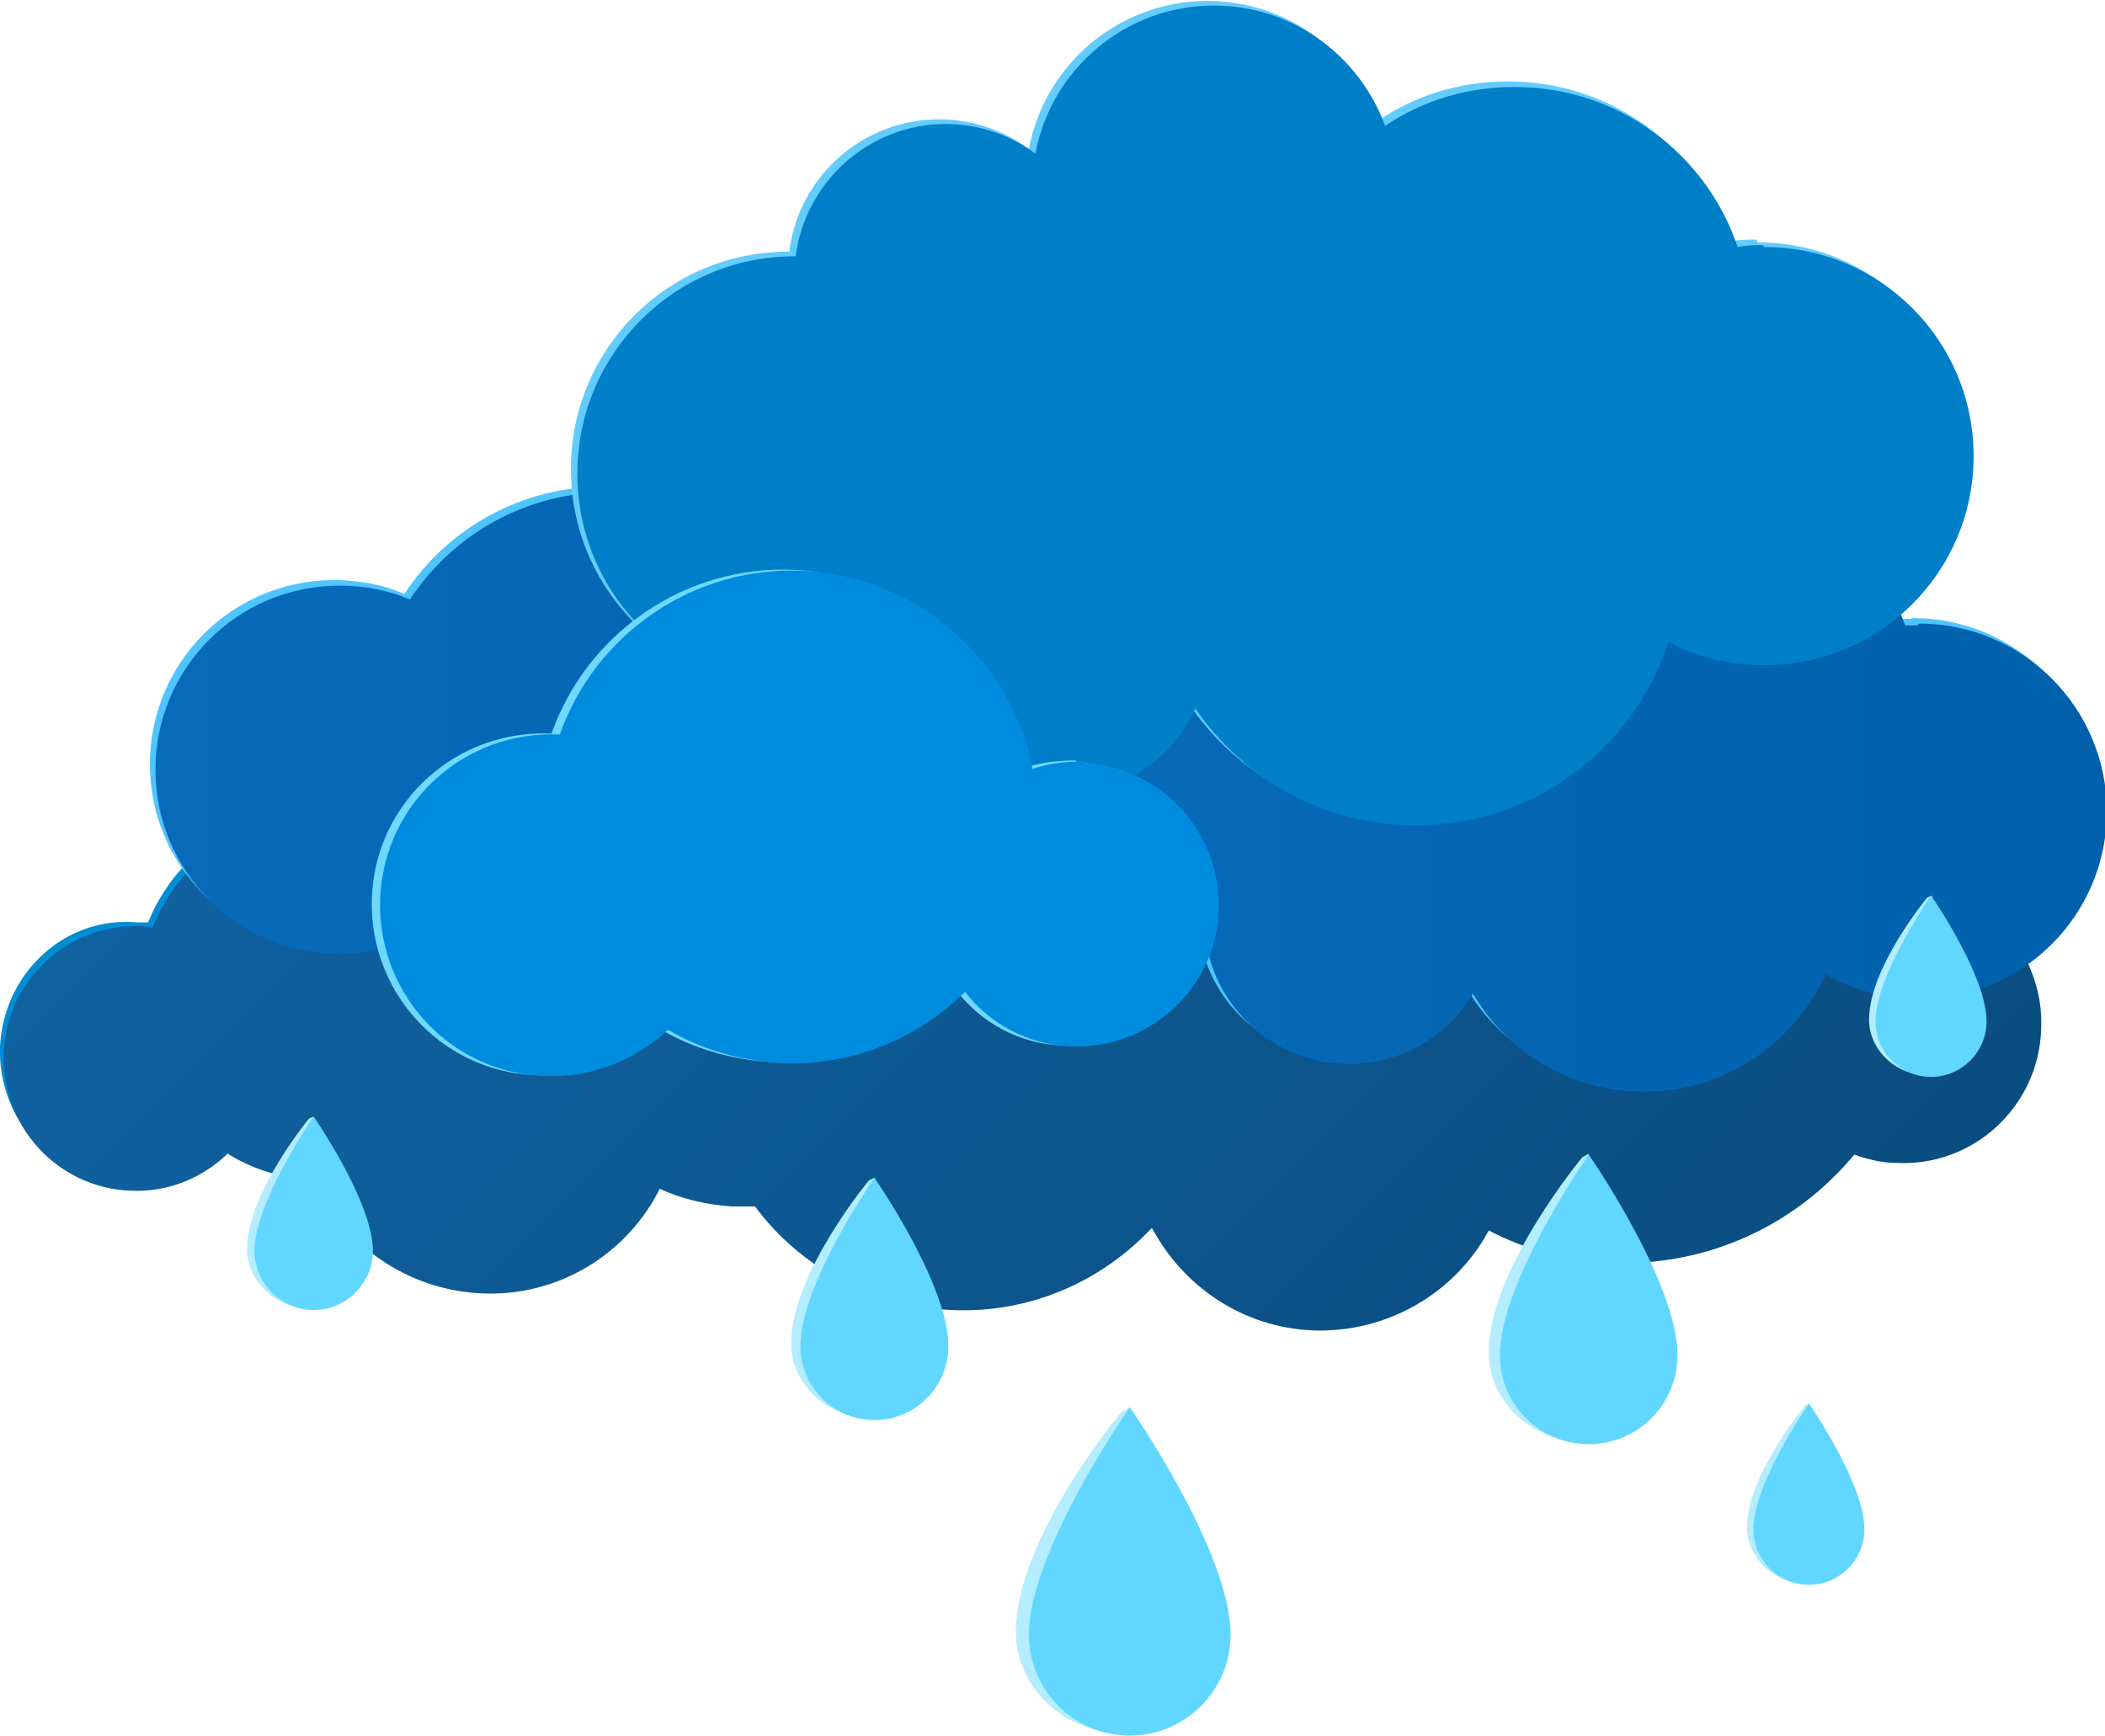<?xml version="1.0" encoding="UTF-8"?>
<svg id="Ebene_2" data-name="Ebene 2" xmlns="http://www.w3.org/2000/svg" xmlns:xlink="http://www.w3.org/1999/xlink" viewBox="0 0 22.75 18.76">
  <defs>
    <style>
      .cls-1 {
        fill: url(#linear-gradient);
      }

      .cls-2 {
        fill: #008dd4;
      }

      .cls-3 {
        fill: #008cde;
      }

      .cls-4 {
        fill: #007fc9;
      }

      .cls-5 {
        fill: #63ccff;
      }

      .cls-6 {
        fill: #b3edff;
      }

      .cls-7 {
        fill: #61d7ff;
      }

      .cls-8 {
        fill: #6ed8ff;
      }

      .cls-9 {
        fill: #4fc5ff;
      }

      .cls-10 {
        fill: url(#linear-gradient-3);
      }

      .cls-11 {
        fill: url(#linear-gradient-2);
      }
    </style>
    <linearGradient id="linear-gradient" x1="6.15" y1="4.74" x2="17.58" y2="16.17" gradientUnits="userSpaceOnUse">
      <stop offset="0" stop-color="#1062a1"/>
      <stop offset="1" stop-color="#0a4d80"/>
    </linearGradient>
    <linearGradient id="linear-gradient-2" x1="1.68" y1="6.33" x2="15.61" y2="6.33" gradientUnits="userSpaceOnUse">
      <stop offset="0" stop-color="#076bba"/>
      <stop offset="1" stop-color="#0060ab"/>
    </linearGradient>
    <linearGradient id="linear-gradient-3" x1="11.31" y1="8.21" x2="22.75" y2="8.21" xlink:href="#linear-gradient-2"/>
  </defs>
  <g id="_ŽÓť_4" data-name="—ŽÓť_4">
    <g>
      <g>
        <path class="cls-2" d="M20.6,9.49c-.19-.67-.59-1.25-1.14-1.66,.14-.37,.22-.76,.24-1.17,.09-2.1-1.54-3.88-3.64-3.96-1.61-.07-3.02,.87-3.64,2.25-.11-.01-.22-.03-.33-.03-1.33-.06-2.53,.56-3.27,1.55-.21-.08-.43-.13-.67-.14-1.14-.05-2.11,.84-2.16,1.98,0,.19,.01,.37,.05,.55-.42,.07-.77,.32-.99,.67-.35-.47-.89-.78-1.52-.8-.87-.04-1.62,.48-1.93,1.24-.04,0-.08,0-.12,0C.7,9.9,.04,10.52,0,11.31c-.03,.79,.58,1.46,1.37,1.49,.41,.02,.78-.14,1.05-.4,.27,.17,.59,.27,.94,.29,.31,.69,.99,1.18,1.8,1.22,.84,.04,1.58-.43,1.93-1.13,.24,.11,.5,.17,.77,.19,.09,0,.17,0,.26,0,.48,.65,1.25,1.08,2.12,1.12,.85,.04,1.63-.31,2.17-.89,.33,.63,.98,1.08,1.75,1.11,.81,.04,1.54-.41,1.9-1.08,.4,.21,.85,.33,1.33,.35,1.05,.04,2-.42,2.62-1.17,.14,.05,.3,.09,.46,.09,.83,.04,1.53-.61,1.56-1.44,.04-.83-.6-1.52-1.43-1.56Z"/>
        <path class="cls-1" d="M20.65,9.55c-.19-.67-.59-1.25-1.14-1.66,.14-.37,.22-.76,.24-1.17,.09-2.1-1.54-3.88-3.64-3.97-1.61-.07-3.02,.87-3.64,2.25-.11-.01-.22-.03-.33-.03-1.33-.06-2.53,.56-3.27,1.55-.21-.08-.43-.13-.67-.14-1.14-.05-2.11,.84-2.16,1.98,0,.19,.01,.37,.05,.55-.42,.07-.77,.32-.99,.67-.35-.47-.89-.78-1.52-.8-.87-.04-1.62,.48-1.93,1.24-.04,0-.08,0-.12-.01-.79-.03-1.46,.58-1.49,1.37-.03,.79,.58,1.46,1.37,1.49,.41,.02,.78-.14,1.05-.4,.27,.17,.6,.27,.94,.29,.31,.69,.99,1.18,1.8,1.22,.84,.04,1.58-.43,1.93-1.13,.24,.11,.5,.17,.77,.19,.09,0,.17,0,.26,0,.48,.65,1.25,1.08,2.12,1.12,.85,.04,1.63-.31,2.17-.89,.33,.63,.98,1.08,1.74,1.11,.81,.03,1.54-.41,1.9-1.08,.4,.21,.85,.33,1.33,.35,1.05,.04,2-.42,2.62-1.17,.14,.05,.3,.09,.46,.09,.83,.04,1.53-.61,1.56-1.44,.04-.83-.6-1.52-1.43-1.56Z"/>
      </g>
      <g>
        <path class="cls-9" d="M14.59,7.37c.1-.35,.15-.72,.15-1.1,0-2.27-1.84-4.11-4.11-4.11-1.92,0-3.54,1.32-3.99,3.1-.04,0-.08,0-.12,0-.9,0-1.69,.46-2.15,1.16-.23-.1-.49-.15-.76-.15-1.1,0-1.99,.89-1.99,1.99s.89,1.99,1.99,1.99c.48,0,.93-.17,1.27-.46,.44,.37,1.01,.59,1.63,.59,.69,0,1.32-.28,1.78-.72,.66,.46,1.46,.72,2.33,.72,.79,0,1.53-.22,2.15-.61,.28,.36,.72,.59,1.21,.59,.86,0,1.55-.7,1.55-1.55,0-.65-.4-1.2-.96-1.43Z"/>
        <path class="cls-11" d="M14.65,7.43c.1-.35,.15-.72,.15-1.1,0-2.27-1.84-4.11-4.11-4.11-1.92,0-3.54,1.32-3.99,3.1-.04,0-.08,0-.12,0-.9,0-1.69,.46-2.15,1.16-.23-.1-.49-.15-.76-.15-1.1,0-1.99,.89-1.99,1.99s.89,1.99,1.99,1.99c.48,0,.93-.17,1.27-.46,.44,.37,1.01,.59,1.63,.59,.69,0,1.32-.28,1.78-.72,.66,.46,1.46,.72,2.33,.72,.79,0,1.53-.22,2.15-.61,.28,.36,.72,.58,1.21,.58,.86,0,1.55-.69,1.55-1.55,0-.65-.4-1.2-.96-1.43Z"/>
      </g>
      <g>
        <path class="cls-9" d="M20.65,6.69s-.09,0-.13,0c-.24-.68-.89-1.17-1.66-1.17-.23,0-.45,.04-.65,.12-.24-.66-.87-1.13-1.6-1.13s-1.33,.45-1.58,1.07c-.08-.01-.17-.02-.26-.02-.78,0-1.41,.59-1.49,1.34-.11-.02-.22-.03-.33-.03-.94,0-1.69,.76-1.69,1.69s.76,1.69,1.69,1.69c.01,0,.03,0,.04,0,.17,.68,.78,1.19,1.52,1.19,.57,0,1.07-.3,1.34-.76,.37,.63,1.06,1.06,1.85,1.06,.87,0,1.62-.52,1.96-1.27,.3,.17,.64,.27,1.01,.27,1.12,0,2.03-.91,2.03-2.03s-.91-2.03-2.03-2.03Z"/>
        <path class="cls-10" d="M20.72,6.76s-.09,0-.13,0c-.24-.69-.89-1.18-1.66-1.18-.23,0-.45,.05-.65,.12-.24-.66-.87-1.13-1.6-1.13s-1.33,.44-1.58,1.07c-.08-.01-.17-.02-.26-.02-.78,0-1.41,.59-1.49,1.34-.11-.02-.22-.03-.33-.03-.93,0-1.69,.76-1.69,1.69s.76,1.69,1.69,1.69c.01,0,.03,0,.04,0,.17,.68,.78,1.19,1.52,1.19,.57,0,1.07-.3,1.34-.76,.37,.64,1.06,1.06,1.85,1.06,.87,0,1.62-.52,1.96-1.27,.3,.17,.64,.27,1.01,.27,1.12,0,2.03-.91,2.03-2.03s-.91-2.03-2.03-2.03Z"/>
      </g>
      <g>
        <path class="cls-5" d="M18.98,2.59c-.09,0-.18,0-.27,.02-.34-1.01-1.29-1.73-2.41-1.73-.52,0-1,.15-1.4,.42-.28-.75-1-1.29-1.85-1.29-.96,0-1.76,.69-1.93,1.6-.27-.2-.61-.32-.97-.32-.83,0-1.52,.62-1.62,1.43,0,0,0,0-.01,0-1.3,0-2.35,1.05-2.35,2.35s1.05,2.35,2.35,2.35c.41,0,.8-.11,1.14-.3,.12,.81,.82,1.44,1.67,1.44,.67,0,1.25-.39,1.52-.95,.52,.76,1.39,1.26,2.38,1.26,1.28,0,2.36-.83,2.73-1.98,.31,.16,.66,.25,1.04,.25,1.25,0,2.26-1.01,2.26-2.26s-1.01-2.26-2.26-2.26Z"/>
        <path class="cls-4" d="M19.05,2.65c-.09,0-.18,0-.27,.02-.34-1.01-1.29-1.73-2.41-1.73-.52,0-1,.15-1.4,.42-.28-.76-1-1.3-1.85-1.3-.96,0-1.76,.69-1.93,1.6-.27-.2-.61-.32-.97-.32-.83,0-1.52,.63-1.62,1.43h-.01c-1.3,0-2.35,1.05-2.35,2.35s1.05,2.35,2.35,2.35c.41,0,.8-.11,1.14-.29,.12,.81,.82,1.44,1.67,1.44,.67,0,1.25-.39,1.52-.96,.52,.76,1.39,1.26,2.38,1.26,1.28,0,2.36-.83,2.73-1.98,.31,.16,.66,.25,1.04,.25,1.25,0,2.26-1.01,2.26-2.26s-1.01-2.26-2.26-2.26Z"/>
      </g>
      <g>
        <path class="cls-8" d="M11.63,8.22c-.2,0-.38,.02-.56,.08-.23-1.17-1.23-2.07-2.47-2.14-1.2-.06-2.26,.69-2.64,1.77h0c-1.02-.05-1.89,.73-1.94,1.75-.05,1.02,.73,1.89,1.75,1.94,.53,.03,1.01-.17,1.36-.5,.35,.21,.76,.33,1.2,.36,.78,.04,1.5-.26,2.01-.77,.26,.34,.67,.57,1.13,.59,.85,.04,1.57-.61,1.61-1.45,.04-.85-.61-1.57-1.45-1.61Z"/>
        <path class="cls-3" d="M11.72,8.23c-.2,0-.38,.02-.56,.08-.23-1.17-1.23-2.07-2.47-2.14-1.2-.06-2.26,.69-2.64,1.77h0c-1.02-.05-1.89,.73-1.94,1.75-.05,1.02,.73,1.89,1.75,1.94,.52,.03,1.01-.17,1.36-.5,.35,.21,.76,.33,1.2,.36,.78,.04,1.5-.26,2.01-.77,.26,.34,.67,.57,1.13,.59,.85,.04,1.57-.61,1.61-1.45,.04-.85-.61-1.57-1.45-1.61Z"/>
      </g>
      <g>
        <g>
          <path class="cls-6" d="M13.2,17.64c0,.6-.49,1.09-1.09,1.09s-1.13-.49-1.13-1.09c0-1.02,1.14-2.38,1.14-2.38l.08-.04s0,.05,.02,.08c.21,.32,.98,1.57,.98,2.35Z"/>
          <path class="cls-7" d="M13.3,17.67c0,.6-.49,1.09-1.09,1.09s-1.09-.49-1.09-1.09c0-.9,1.09-2.46,1.09-2.46,0,0,1.09,1.56,1.09,2.46Z"/>
        </g>
        <g>
          <path class="cls-6" d="M10.18,14.52c0,.44-.36,.8-.8,.8s-.83-.36-.83-.8c0-.75,.84-1.76,.84-1.76l.06-.03s0,.04,.02,.06c.15,.24,.72,1.16,.72,1.73Z"/>
          <path class="cls-7" d="M10.25,14.55c0,.44-.36,.8-.8,.8s-.8-.36-.8-.8c0-.67,.8-1.82,.8-1.82,0,0,.8,1.15,.8,1.82Z"/>
        </g>
        <g>
          <path class="cls-6" d="M3.97,13.5c0,.35-.29,.64-.64,.64s-.66-.29-.66-.64c0-.6,.67-1.41,.67-1.41l.05-.02s0,.03,.01,.05c.12,.19,.57,.92,.57,1.38Z"/>
          <path class="cls-7" d="M4.03,13.52c0,.35-.29,.64-.64,.64s-.64-.29-.64-.64c0-.53,.64-1.45,.64-1.45,0,0,.64,.92,.64,1.45Z"/>
        </g>
        <g>
          <path class="cls-6" d="M21.42,11.02c0,.33-.27,.6-.6,.6s-.62-.27-.62-.6c0-.56,.63-1.32,.63-1.32l.05-.02s0,.03,.01,.04c.11,.18,.54,.87,.54,1.3Z"/>
          <path class="cls-7" d="M21.47,11.04c0,.33-.27,.6-.6,.6s-.6-.27-.6-.6c0-.5,.6-1.36,.6-1.36,0,0,.6,.86,.6,1.36Z"/>
        </g>
        <g>
          <path class="cls-6" d="M20.1,16.51c0,.33-.27,.6-.6,.6s-.62-.27-.62-.6c0-.56,.63-1.32,.63-1.32l.05-.02s0,.03,.01,.04c.11,.18,.54,.87,.54,1.3Z"/>
          <path class="cls-7" d="M20.15,16.53c0,.33-.27,.6-.6,.6s-.6-.27-.6-.6c0-.5,.6-1.36,.6-1.36,0,0,.6,.86,.6,1.36Z"/>
        </g>
        <g>
          <path class="cls-6" d="M18.05,14.62c0,.53-.43,.96-.96,.96s-1-.43-1-.96c0-.9,1.01-2.11,1.01-2.11l.07-.04s0,.04,.02,.07c.18,.29,.86,1.39,.86,2.07Z"/>
          <path class="cls-7" d="M18.13,14.65c0,.53-.43,.96-.96,.96s-.96-.43-.96-.96c0-.8,.96-2.17,.96-2.17,0,0,.96,1.38,.96,2.17Z"/>
        </g>
      </g>
    </g>
  </g>
</svg>